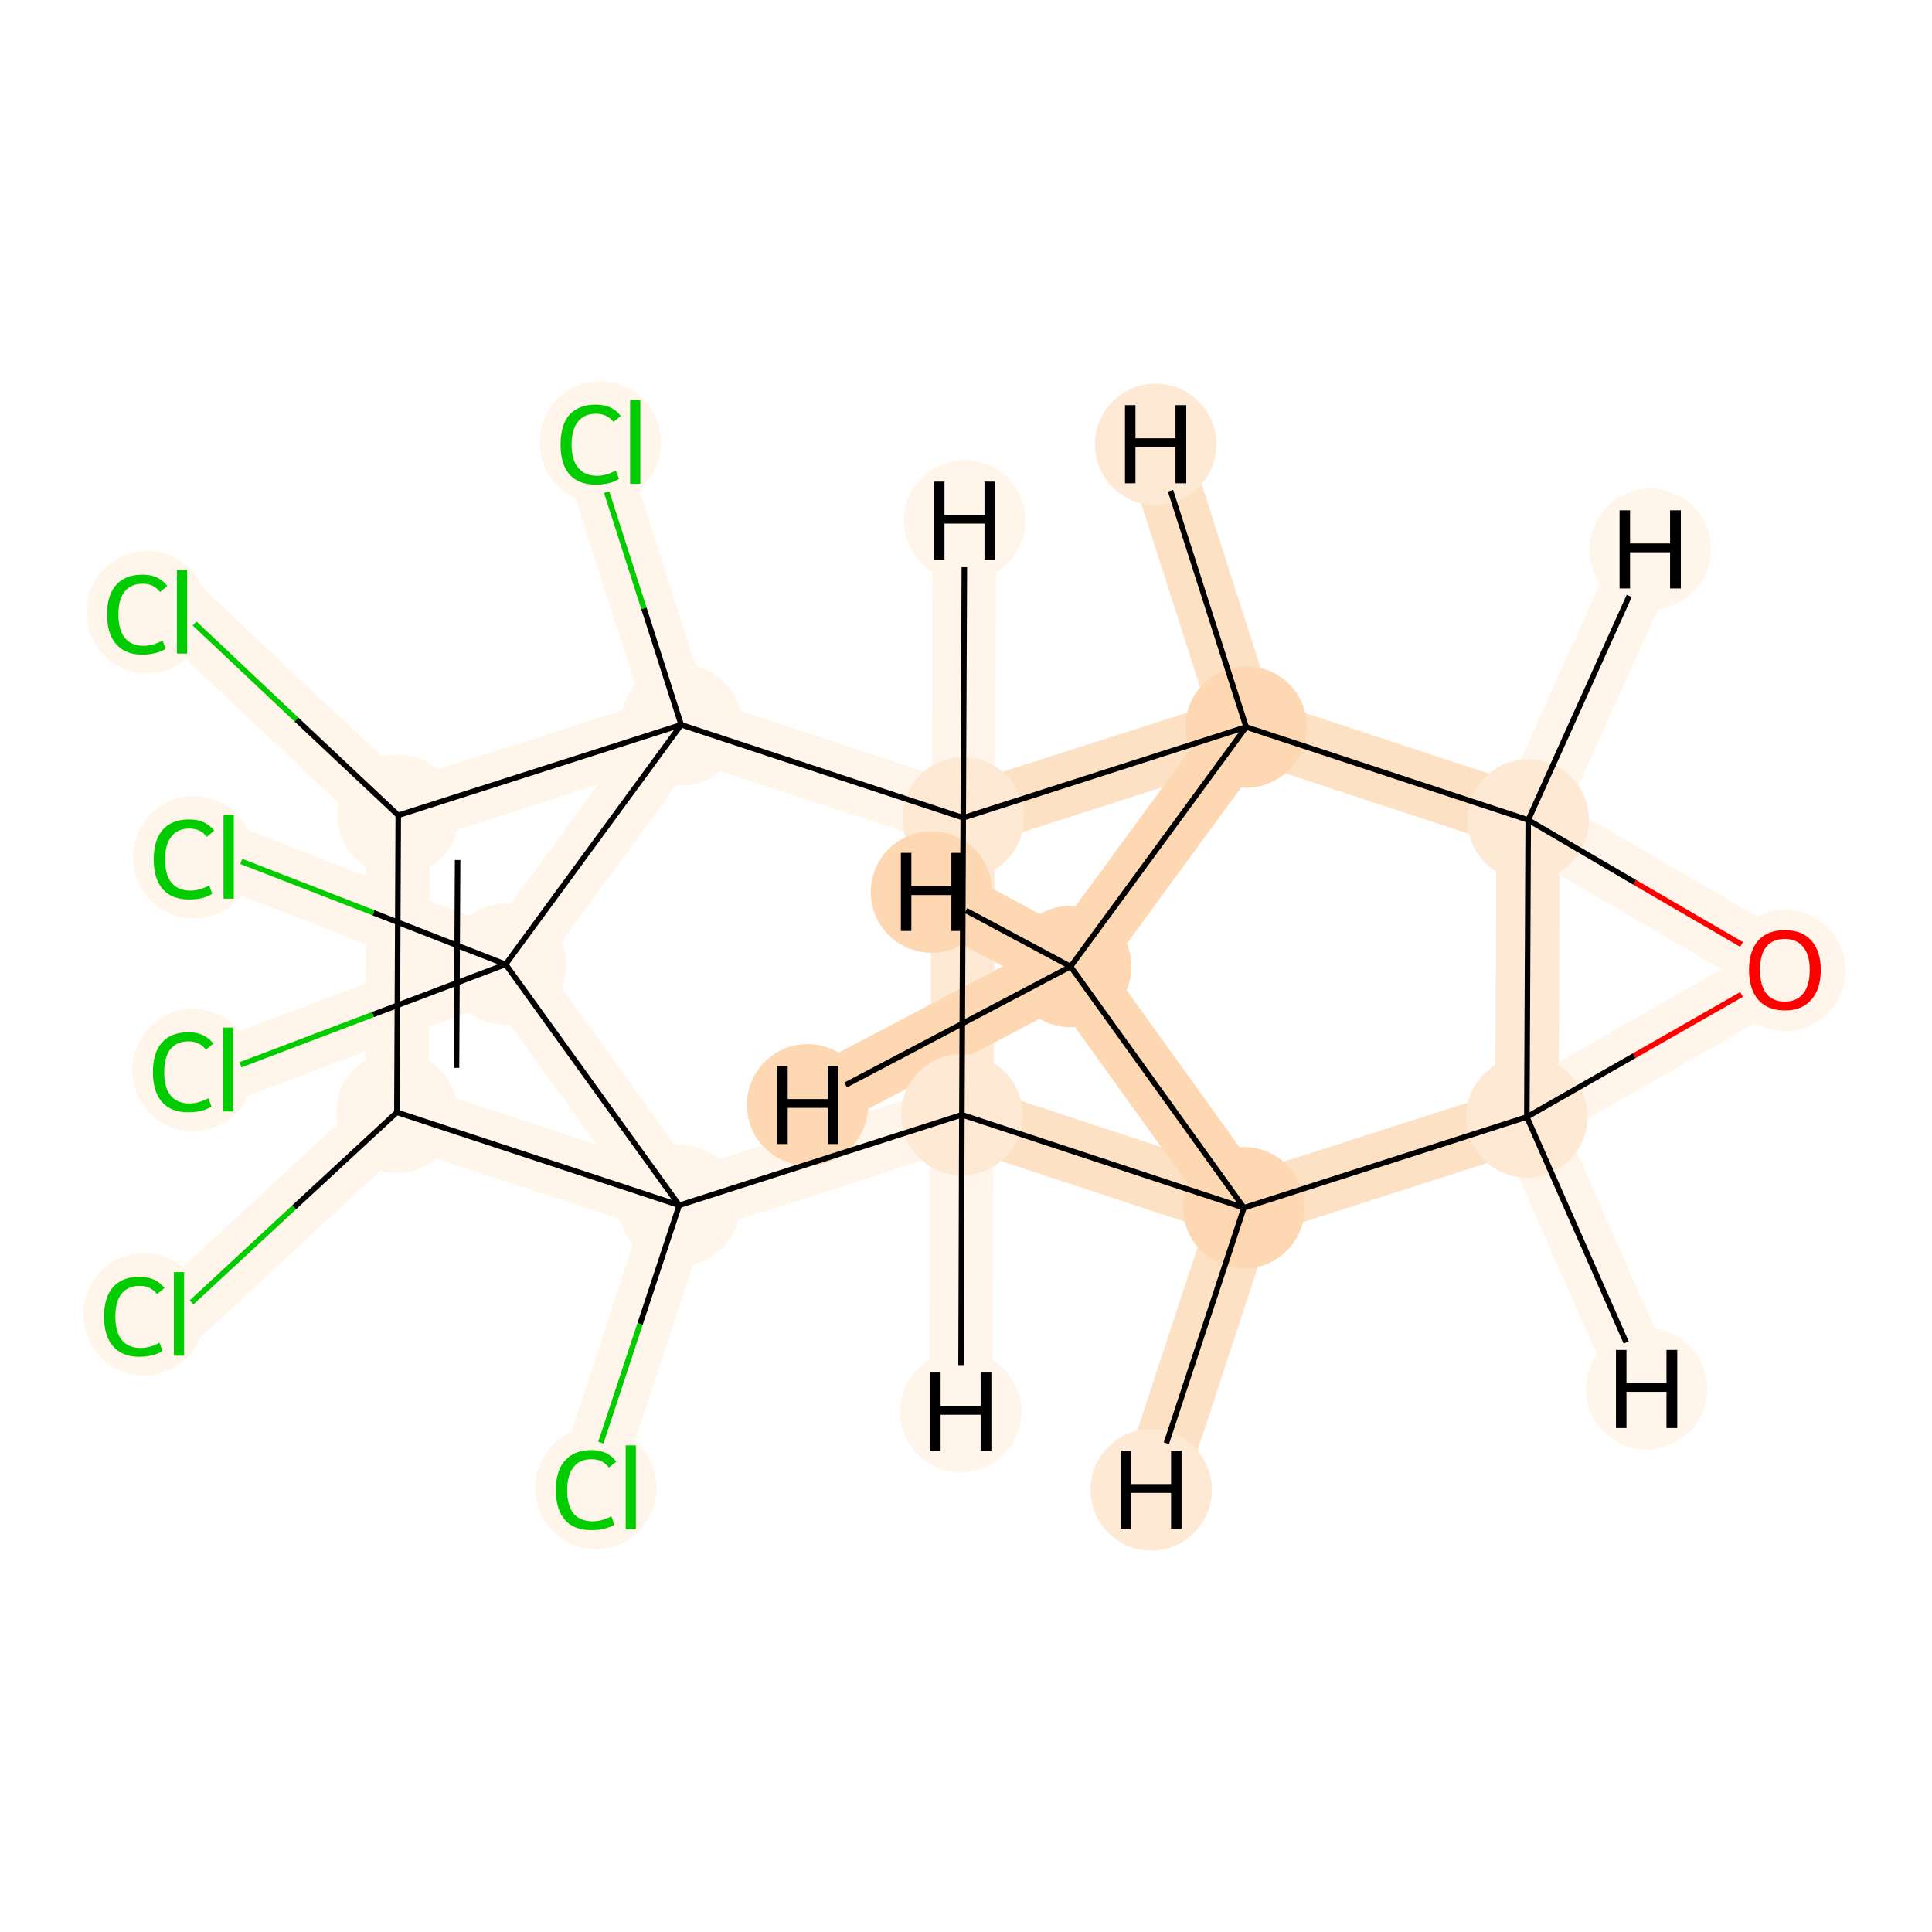 <?xml version='1.0' encoding='iso-8859-1'?>
<svg version='1.1' baseProfile='full'
              xmlns='http://www.w3.org/2000/svg'
                      xmlns:rdkit='http://www.rdkit.org/xml'
                      xmlns:xlink='http://www.w3.org/1999/xlink'
                  xml:space='preserve'
width='700px' height='700px' viewBox='0 0 700 700'>
<!-- END OF HEADER -->
<rect style='opacity:1.0;fill:#FFFFFF;stroke:none' width='700.0' height='700.0' x='0.0' y='0.0'> </rect>
<path d='M 64.8,476.1 L 143.8,403.0' style='fill:none;fill-rule:evenodd;stroke:#FFF5EB;stroke-width:23.0px;stroke-linecap:butt;stroke-linejoin:miter;stroke-opacity:1' />
<path d='M 143.8,403.0 L 144.3,295.4' style='fill:none;fill-rule:evenodd;stroke:#FFF5EB;stroke-width:23.0px;stroke-linecap:butt;stroke-linejoin:miter;stroke-opacity:1' />
<path d='M 143.8,403.0 L 246.1,436.7' style='fill:none;fill-rule:evenodd;stroke:#FFF5EB;stroke-width:23.0px;stroke-linecap:butt;stroke-linejoin:miter;stroke-opacity:1' />
<path d='M 144.3,295.4 L 65.9,221.7' style='fill:none;fill-rule:evenodd;stroke:#FFF5EB;stroke-width:23.0px;stroke-linecap:butt;stroke-linejoin:miter;stroke-opacity:1' />
<path d='M 144.3,295.4 L 246.8,262.6' style='fill:none;fill-rule:evenodd;stroke:#FFF5EB;stroke-width:23.0px;stroke-linecap:butt;stroke-linejoin:miter;stroke-opacity:1' />
<path d='M 246.8,262.6 L 183.2,349.4' style='fill:none;fill-rule:evenodd;stroke:#FFF5EB;stroke-width:23.0px;stroke-linecap:butt;stroke-linejoin:miter;stroke-opacity:1' />
<path d='M 246.8,262.6 L 214.0,160.1' style='fill:none;fill-rule:evenodd;stroke:#FFF5EB;stroke-width:23.0px;stroke-linecap:butt;stroke-linejoin:miter;stroke-opacity:1' />
<path d='M 246.8,262.6 L 349.0,296.3' style='fill:none;fill-rule:evenodd;stroke:#FFF5EB;stroke-width:23.0px;stroke-linecap:butt;stroke-linejoin:miter;stroke-opacity:1' />
<path d='M 183.2,349.4 L 246.1,436.7' style='fill:none;fill-rule:evenodd;stroke:#FFF5EB;stroke-width:23.0px;stroke-linecap:butt;stroke-linejoin:miter;stroke-opacity:1' />
<path d='M 183.2,349.4 L 82.9,310.4' style='fill:none;fill-rule:evenodd;stroke:#FFF5EB;stroke-width:23.0px;stroke-linecap:butt;stroke-linejoin:miter;stroke-opacity:1' />
<path d='M 183.2,349.4 L 82.5,387.5' style='fill:none;fill-rule:evenodd;stroke:#FFF5EB;stroke-width:23.0px;stroke-linecap:butt;stroke-linejoin:miter;stroke-opacity:1' />
<path d='M 246.1,436.7 L 212.4,538.9' style='fill:none;fill-rule:evenodd;stroke:#FFF5EB;stroke-width:23.0px;stroke-linecap:butt;stroke-linejoin:miter;stroke-opacity:1' />
<path d='M 246.1,436.7 L 348.5,403.9' style='fill:none;fill-rule:evenodd;stroke:#FFF5EB;stroke-width:23.0px;stroke-linecap:butt;stroke-linejoin:miter;stroke-opacity:1' />
<path d='M 348.5,403.9 L 349.0,296.3' style='fill:none;fill-rule:evenodd;stroke:#FEE9D4;stroke-width:23.0px;stroke-linecap:butt;stroke-linejoin:miter;stroke-opacity:1' />
<path d='M 348.5,403.9 L 450.7,437.6' style='fill:none;fill-rule:evenodd;stroke:#FDE1C5;stroke-width:23.0px;stroke-linecap:butt;stroke-linejoin:miter;stroke-opacity:1' />
<path d='M 348.5,403.9 L 348.1,511.5' style='fill:none;fill-rule:evenodd;stroke:#FFF5EB;stroke-width:23.0px;stroke-linecap:butt;stroke-linejoin:miter;stroke-opacity:1' />
<path d='M 349.0,296.3 L 451.5,263.4' style='fill:none;fill-rule:evenodd;stroke:#FDE1C5;stroke-width:23.0px;stroke-linecap:butt;stroke-linejoin:miter;stroke-opacity:1' />
<path d='M 349.0,296.3 L 349.5,188.6' style='fill:none;fill-rule:evenodd;stroke:#FFF5EB;stroke-width:23.0px;stroke-linecap:butt;stroke-linejoin:miter;stroke-opacity:1' />
<path d='M 451.5,263.4 L 387.9,350.2' style='fill:none;fill-rule:evenodd;stroke:#FDD8B3;stroke-width:23.0px;stroke-linecap:butt;stroke-linejoin:miter;stroke-opacity:1' />
<path d='M 451.5,263.4 L 553.7,297.1' style='fill:none;fill-rule:evenodd;stroke:#FDE1C5;stroke-width:23.0px;stroke-linecap:butt;stroke-linejoin:miter;stroke-opacity:1' />
<path d='M 451.5,263.4 L 418.7,161.0' style='fill:none;fill-rule:evenodd;stroke:#FDE1C5;stroke-width:23.0px;stroke-linecap:butt;stroke-linejoin:miter;stroke-opacity:1' />
<path d='M 387.9,350.2 L 450.7,437.6' style='fill:none;fill-rule:evenodd;stroke:#FDD8B3;stroke-width:23.0px;stroke-linecap:butt;stroke-linejoin:miter;stroke-opacity:1' />
<path d='M 387.9,350.2 L 337.5,323.2' style='fill:none;fill-rule:evenodd;stroke:#FDD8B3;stroke-width:23.0px;stroke-linecap:butt;stroke-linejoin:miter;stroke-opacity:1' />
<path d='M 387.9,350.2 L 292.6,400.3' style='fill:none;fill-rule:evenodd;stroke:#FDD8B3;stroke-width:23.0px;stroke-linecap:butt;stroke-linejoin:miter;stroke-opacity:1' />
<path d='M 450.7,437.6 L 553.2,404.7' style='fill:none;fill-rule:evenodd;stroke:#FDE1C5;stroke-width:23.0px;stroke-linecap:butt;stroke-linejoin:miter;stroke-opacity:1' />
<path d='M 450.7,437.6 L 417.1,539.8' style='fill:none;fill-rule:evenodd;stroke:#FDE1C5;stroke-width:23.0px;stroke-linecap:butt;stroke-linejoin:miter;stroke-opacity:1' />
<path d='M 553.2,404.7 L 553.7,297.1' style='fill:none;fill-rule:evenodd;stroke:#FEE9D4;stroke-width:23.0px;stroke-linecap:butt;stroke-linejoin:miter;stroke-opacity:1' />
<path d='M 553.2,404.7 L 646.7,351.3' style='fill:none;fill-rule:evenodd;stroke:#FFF5EB;stroke-width:23.0px;stroke-linecap:butt;stroke-linejoin:miter;stroke-opacity:1' />
<path d='M 553.2,404.7 L 596.6,503.2' style='fill:none;fill-rule:evenodd;stroke:#FFF5EB;stroke-width:23.0px;stroke-linecap:butt;stroke-linejoin:miter;stroke-opacity:1' />
<path d='M 553.7,297.1 L 646.7,351.3' style='fill:none;fill-rule:evenodd;stroke:#FFF5EB;stroke-width:23.0px;stroke-linecap:butt;stroke-linejoin:miter;stroke-opacity:1' />
<path d='M 553.7,297.1 L 597.9,199.0' style='fill:none;fill-rule:evenodd;stroke:#FFF5EB;stroke-width:23.0px;stroke-linecap:butt;stroke-linejoin:miter;stroke-opacity:1' />
<ellipse cx='52.2' cy='476.2' rx='21.5' ry='21.7'  style='fill:#FFF5EB;fill-rule:evenodd;stroke:#FFF5EB;stroke-width:1.0px;stroke-linecap:butt;stroke-linejoin:miter;stroke-opacity:1' />
<ellipse cx='143.8' cy='403.0' rx='21.5' ry='21.5'  style='fill:#FFF5EB;fill-rule:evenodd;stroke:#FFF5EB;stroke-width:1.0px;stroke-linecap:butt;stroke-linejoin:miter;stroke-opacity:1' />
<ellipse cx='144.3' cy='295.4' rx='21.5' ry='21.5'  style='fill:#FFF5EB;fill-rule:evenodd;stroke:#FFF5EB;stroke-width:1.0px;stroke-linecap:butt;stroke-linejoin:miter;stroke-opacity:1' />
<ellipse cx='53.3' cy='221.8' rx='21.5' ry='21.7'  style='fill:#FFF5EB;fill-rule:evenodd;stroke:#FFF5EB;stroke-width:1.0px;stroke-linecap:butt;stroke-linejoin:miter;stroke-opacity:1' />
<ellipse cx='246.8' cy='262.6' rx='21.5' ry='21.5'  style='fill:#FFF5EB;fill-rule:evenodd;stroke:#FFF5EB;stroke-width:1.0px;stroke-linecap:butt;stroke-linejoin:miter;stroke-opacity:1' />
<ellipse cx='183.2' cy='349.4' rx='21.5' ry='21.5'  style='fill:#FFF5EB;fill-rule:evenodd;stroke:#FFF5EB;stroke-width:1.0px;stroke-linecap:butt;stroke-linejoin:miter;stroke-opacity:1' />
<ellipse cx='246.1' cy='436.7' rx='21.5' ry='21.5'  style='fill:#FFF5EB;fill-rule:evenodd;stroke:#FFF5EB;stroke-width:1.0px;stroke-linecap:butt;stroke-linejoin:miter;stroke-opacity:1' />
<ellipse cx='215.9' cy='539.1' rx='21.5' ry='21.7'  style='fill:#FFF5EB;fill-rule:evenodd;stroke:#FFF5EB;stroke-width:1.0px;stroke-linecap:butt;stroke-linejoin:miter;stroke-opacity:1' />
<ellipse cx='348.5' cy='403.9' rx='21.5' ry='21.5'  style='fill:#FEE9D4;fill-rule:evenodd;stroke:#FEE9D4;stroke-width:1.0px;stroke-linecap:butt;stroke-linejoin:miter;stroke-opacity:1' />
<ellipse cx='349.0' cy='296.3' rx='21.5' ry='21.5'  style='fill:#FEE9D4;fill-rule:evenodd;stroke:#FEE9D4;stroke-width:1.0px;stroke-linecap:butt;stroke-linejoin:miter;stroke-opacity:1' />
<ellipse cx='451.5' cy='263.4' rx='21.5' ry='21.5'  style='fill:#FDD8B3;fill-rule:evenodd;stroke:#FDD8B3;stroke-width:1.0px;stroke-linecap:butt;stroke-linejoin:miter;stroke-opacity:1' />
<ellipse cx='387.9' cy='350.2' rx='21.5' ry='21.5'  style='fill:#FDD8B3;fill-rule:evenodd;stroke:#FDD8B3;stroke-width:1.0px;stroke-linecap:butt;stroke-linejoin:miter;stroke-opacity:1' />
<ellipse cx='450.7' cy='437.6' rx='21.5' ry='21.5'  style='fill:#FDD8B3;fill-rule:evenodd;stroke:#FDD8B3;stroke-width:1.0px;stroke-linecap:butt;stroke-linejoin:miter;stroke-opacity:1' />
<ellipse cx='553.2' cy='404.7' rx='21.5' ry='21.5'  style='fill:#FEE9D4;fill-rule:evenodd;stroke:#FEE9D4;stroke-width:1.0px;stroke-linecap:butt;stroke-linejoin:miter;stroke-opacity:1' />
<ellipse cx='553.7' cy='297.1' rx='21.5' ry='21.5'  style='fill:#FEE9D4;fill-rule:evenodd;stroke:#FEE9D4;stroke-width:1.0px;stroke-linecap:butt;stroke-linejoin:miter;stroke-opacity:1' />
<ellipse cx='646.7' cy='351.6' rx='21.5' ry='21.5'  style='fill:#FFF5EB;fill-rule:evenodd;stroke:#FFF5EB;stroke-width:1.0px;stroke-linecap:butt;stroke-linejoin:miter;stroke-opacity:1' />
<ellipse cx='70.2' cy='310.6' rx='21.5' ry='21.7'  style='fill:#FFF5EB;fill-rule:evenodd;stroke:#FFF5EB;stroke-width:1.0px;stroke-linecap:butt;stroke-linejoin:miter;stroke-opacity:1' />
<ellipse cx='69.9' cy='387.7' rx='21.5' ry='21.7'  style='fill:#FFF5EB;fill-rule:evenodd;stroke:#FFF5EB;stroke-width:1.0px;stroke-linecap:butt;stroke-linejoin:miter;stroke-opacity:1' />
<ellipse cx='217.5' cy='160.3' rx='21.5' ry='21.7'  style='fill:#FFF5EB;fill-rule:evenodd;stroke:#FFF5EB;stroke-width:1.0px;stroke-linecap:butt;stroke-linejoin:miter;stroke-opacity:1' />
<ellipse cx='348.1' cy='511.5' rx='21.5' ry='21.5'  style='fill:#FFF5EB;fill-rule:evenodd;stroke:#FFF5EB;stroke-width:1.0px;stroke-linecap:butt;stroke-linejoin:miter;stroke-opacity:1' />
<ellipse cx='349.5' cy='188.6' rx='21.5' ry='21.5'  style='fill:#FFF5EB;fill-rule:evenodd;stroke:#FFF5EB;stroke-width:1.0px;stroke-linecap:butt;stroke-linejoin:miter;stroke-opacity:1' />
<ellipse cx='418.7' cy='161.0' rx='21.5' ry='21.5'  style='fill:#FEE9D4;fill-rule:evenodd;stroke:#FEE9D4;stroke-width:1.0px;stroke-linecap:butt;stroke-linejoin:miter;stroke-opacity:1' />
<ellipse cx='337.5' cy='323.2' rx='21.5' ry='21.5'  style='fill:#FDD8B3;fill-rule:evenodd;stroke:#FDD8B3;stroke-width:1.0px;stroke-linecap:butt;stroke-linejoin:miter;stroke-opacity:1' />
<ellipse cx='292.6' cy='400.3' rx='21.5' ry='21.5'  style='fill:#FDD8B3;fill-rule:evenodd;stroke:#FDD8B3;stroke-width:1.0px;stroke-linecap:butt;stroke-linejoin:miter;stroke-opacity:1' />
<ellipse cx='417.1' cy='539.8' rx='21.5' ry='21.5'  style='fill:#FEE9D4;fill-rule:evenodd;stroke:#FEE9D4;stroke-width:1.0px;stroke-linecap:butt;stroke-linejoin:miter;stroke-opacity:1' />
<ellipse cx='596.6' cy='503.2' rx='21.5' ry='21.5'  style='fill:#FFF5EB;fill-rule:evenodd;stroke:#FFF5EB;stroke-width:1.0px;stroke-linecap:butt;stroke-linejoin:miter;stroke-opacity:1' />
<ellipse cx='597.9' cy='199.0' rx='21.5' ry='21.5'  style='fill:#FFF5EB;fill-rule:evenodd;stroke:#FFF5EB;stroke-width:1.0px;stroke-linecap:butt;stroke-linejoin:miter;stroke-opacity:1' />
<path class='bond-0 atom-0 atom-1' d='M 69.4,471.9 L 106.6,437.4' style='fill:none;fill-rule:evenodd;stroke:#00CC00;stroke-width:2.0px;stroke-linecap:butt;stroke-linejoin:miter;stroke-opacity:1' />
<path class='bond-0 atom-0 atom-1' d='M 106.6,437.4 L 143.8,403.0' style='fill:none;fill-rule:evenodd;stroke:#000000;stroke-width:2.0px;stroke-linecap:butt;stroke-linejoin:miter;stroke-opacity:1' />
<path class='bond-1 atom-1 atom-2' d='M 143.8,403.0 L 144.3,295.4' style='fill:none;fill-rule:evenodd;stroke:#000000;stroke-width:2.0px;stroke-linecap:butt;stroke-linejoin:miter;stroke-opacity:1' />
<path class='bond-1 atom-1 atom-2' d='M 165.4,386.9 L 165.8,311.6' style='fill:none;fill-rule:evenodd;stroke:#000000;stroke-width:2.0px;stroke-linecap:butt;stroke-linejoin:miter;stroke-opacity:1' />
<path class='bond-18 atom-6 atom-1' d='M 246.1,436.7 L 143.8,403.0' style='fill:none;fill-rule:evenodd;stroke:#000000;stroke-width:2.0px;stroke-linecap:butt;stroke-linejoin:miter;stroke-opacity:1' />
<path class='bond-2 atom-2 atom-3' d='M 144.3,295.4 L 107.4,260.7' style='fill:none;fill-rule:evenodd;stroke:#000000;stroke-width:2.0px;stroke-linecap:butt;stroke-linejoin:miter;stroke-opacity:1' />
<path class='bond-2 atom-2 atom-3' d='M 107.4,260.7 L 70.5,225.9' style='fill:none;fill-rule:evenodd;stroke:#00CC00;stroke-width:2.0px;stroke-linecap:butt;stroke-linejoin:miter;stroke-opacity:1' />
<path class='bond-3 atom-2 atom-4' d='M 144.3,295.4 L 246.8,262.6' style='fill:none;fill-rule:evenodd;stroke:#000000;stroke-width:2.0px;stroke-linecap:butt;stroke-linejoin:miter;stroke-opacity:1' />
<path class='bond-4 atom-4 atom-5' d='M 246.8,262.6 L 183.2,349.4' style='fill:none;fill-rule:evenodd;stroke:#000000;stroke-width:2.0px;stroke-linecap:butt;stroke-linejoin:miter;stroke-opacity:1' />
<path class='bond-17 atom-4 atom-18' d='M 246.8,262.6 L 233.3,220.4' style='fill:none;fill-rule:evenodd;stroke:#000000;stroke-width:2.0px;stroke-linecap:butt;stroke-linejoin:miter;stroke-opacity:1' />
<path class='bond-17 atom-4 atom-18' d='M 233.3,220.4 L 219.8,178.3' style='fill:none;fill-rule:evenodd;stroke:#00CC00;stroke-width:2.0px;stroke-linecap:butt;stroke-linejoin:miter;stroke-opacity:1' />
<path class='bond-21 atom-9 atom-4' d='M 349.0,296.3 L 246.8,262.6' style='fill:none;fill-rule:evenodd;stroke:#000000;stroke-width:2.0px;stroke-linecap:butt;stroke-linejoin:miter;stroke-opacity:1' />
<path class='bond-5 atom-5 atom-6' d='M 183.2,349.4 L 246.1,436.7' style='fill:none;fill-rule:evenodd;stroke:#000000;stroke-width:2.0px;stroke-linecap:butt;stroke-linejoin:miter;stroke-opacity:1' />
<path class='bond-15 atom-5 atom-16' d='M 183.2,349.4 L 135.3,330.7' style='fill:none;fill-rule:evenodd;stroke:#000000;stroke-width:2.0px;stroke-linecap:butt;stroke-linejoin:miter;stroke-opacity:1' />
<path class='bond-15 atom-5 atom-16' d='M 135.3,330.7 L 87.4,312.1' style='fill:none;fill-rule:evenodd;stroke:#00CC00;stroke-width:2.0px;stroke-linecap:butt;stroke-linejoin:miter;stroke-opacity:1' />
<path class='bond-16 atom-5 atom-17' d='M 183.2,349.4 L 135.1,367.6' style='fill:none;fill-rule:evenodd;stroke:#000000;stroke-width:2.0px;stroke-linecap:butt;stroke-linejoin:miter;stroke-opacity:1' />
<path class='bond-16 atom-5 atom-17' d='M 135.1,367.6 L 87.1,385.8' style='fill:none;fill-rule:evenodd;stroke:#00CC00;stroke-width:2.0px;stroke-linecap:butt;stroke-linejoin:miter;stroke-opacity:1' />
<path class='bond-6 atom-6 atom-7' d='M 246.1,436.7 L 231.9,479.7' style='fill:none;fill-rule:evenodd;stroke:#000000;stroke-width:2.0px;stroke-linecap:butt;stroke-linejoin:miter;stroke-opacity:1' />
<path class='bond-6 atom-6 atom-7' d='M 231.9,479.7 L 217.7,522.7' style='fill:none;fill-rule:evenodd;stroke:#00CC00;stroke-width:2.0px;stroke-linecap:butt;stroke-linejoin:miter;stroke-opacity:1' />
<path class='bond-7 atom-6 atom-8' d='M 246.1,436.7 L 348.5,403.9' style='fill:none;fill-rule:evenodd;stroke:#000000;stroke-width:2.0px;stroke-linecap:butt;stroke-linejoin:miter;stroke-opacity:1' />
<path class='bond-8 atom-8 atom-9' d='M 348.5,403.9 L 349.0,296.3' style='fill:none;fill-rule:evenodd;stroke:#000000;stroke-width:2.0px;stroke-linecap:butt;stroke-linejoin:miter;stroke-opacity:1' />
<path class='bond-19 atom-12 atom-8' d='M 450.7,437.6 L 348.5,403.9' style='fill:none;fill-rule:evenodd;stroke:#000000;stroke-width:2.0px;stroke-linecap:butt;stroke-linejoin:miter;stroke-opacity:1' />
<path class='bond-23 atom-8 atom-19' d='M 348.5,403.9 L 348.2,494.6' style='fill:none;fill-rule:evenodd;stroke:#000000;stroke-width:2.0px;stroke-linecap:butt;stroke-linejoin:miter;stroke-opacity:1' />
<path class='bond-9 atom-9 atom-10' d='M 349.0,296.3 L 451.5,263.4' style='fill:none;fill-rule:evenodd;stroke:#000000;stroke-width:2.0px;stroke-linecap:butt;stroke-linejoin:miter;stroke-opacity:1' />
<path class='bond-24 atom-9 atom-20' d='M 349.0,296.3 L 349.4,205.5' style='fill:none;fill-rule:evenodd;stroke:#000000;stroke-width:2.0px;stroke-linecap:butt;stroke-linejoin:miter;stroke-opacity:1' />
<path class='bond-10 atom-10 atom-11' d='M 451.5,263.4 L 387.9,350.2' style='fill:none;fill-rule:evenodd;stroke:#000000;stroke-width:2.0px;stroke-linecap:butt;stroke-linejoin:miter;stroke-opacity:1' />
<path class='bond-22 atom-14 atom-10' d='M 553.7,297.1 L 451.5,263.4' style='fill:none;fill-rule:evenodd;stroke:#000000;stroke-width:2.0px;stroke-linecap:butt;stroke-linejoin:miter;stroke-opacity:1' />
<path class='bond-25 atom-10 atom-21' d='M 451.5,263.4 L 424.1,177.8' style='fill:none;fill-rule:evenodd;stroke:#000000;stroke-width:2.0px;stroke-linecap:butt;stroke-linejoin:miter;stroke-opacity:1' />
<path class='bond-11 atom-11 atom-12' d='M 387.9,350.2 L 450.7,437.6' style='fill:none;fill-rule:evenodd;stroke:#000000;stroke-width:2.0px;stroke-linecap:butt;stroke-linejoin:miter;stroke-opacity:1' />
<path class='bond-26 atom-11 atom-22' d='M 387.9,350.2 L 350.0,329.9' style='fill:none;fill-rule:evenodd;stroke:#000000;stroke-width:2.0px;stroke-linecap:butt;stroke-linejoin:miter;stroke-opacity:1' />
<path class='bond-27 atom-11 atom-23' d='M 387.9,350.2 L 306.4,393.1' style='fill:none;fill-rule:evenodd;stroke:#000000;stroke-width:2.0px;stroke-linecap:butt;stroke-linejoin:miter;stroke-opacity:1' />
<path class='bond-12 atom-12 atom-13' d='M 450.7,437.6 L 553.2,404.7' style='fill:none;fill-rule:evenodd;stroke:#000000;stroke-width:2.0px;stroke-linecap:butt;stroke-linejoin:miter;stroke-opacity:1' />
<path class='bond-28 atom-12 atom-24' d='M 450.7,437.6 L 422.6,522.9' style='fill:none;fill-rule:evenodd;stroke:#000000;stroke-width:2.0px;stroke-linecap:butt;stroke-linejoin:miter;stroke-opacity:1' />
<path class='bond-13 atom-13 atom-14' d='M 553.2,404.7 L 553.7,297.1' style='fill:none;fill-rule:evenodd;stroke:#000000;stroke-width:2.0px;stroke-linecap:butt;stroke-linejoin:miter;stroke-opacity:1' />
<path class='bond-20 atom-15 atom-13' d='M 631.0,360.3 L 592.1,382.5' style='fill:none;fill-rule:evenodd;stroke:#FF0000;stroke-width:2.0px;stroke-linecap:butt;stroke-linejoin:miter;stroke-opacity:1' />
<path class='bond-20 atom-15 atom-13' d='M 592.1,382.5 L 553.2,404.7' style='fill:none;fill-rule:evenodd;stroke:#000000;stroke-width:2.0px;stroke-linecap:butt;stroke-linejoin:miter;stroke-opacity:1' />
<path class='bond-29 atom-13 atom-25' d='M 553.2,404.7 L 589.2,486.4' style='fill:none;fill-rule:evenodd;stroke:#000000;stroke-width:2.0px;stroke-linecap:butt;stroke-linejoin:miter;stroke-opacity:1' />
<path class='bond-14 atom-14 atom-15' d='M 553.7,297.1 L 592.3,319.7' style='fill:none;fill-rule:evenodd;stroke:#000000;stroke-width:2.0px;stroke-linecap:butt;stroke-linejoin:miter;stroke-opacity:1' />
<path class='bond-14 atom-14 atom-15' d='M 592.3,319.7 L 631.0,342.2' style='fill:none;fill-rule:evenodd;stroke:#FF0000;stroke-width:2.0px;stroke-linecap:butt;stroke-linejoin:miter;stroke-opacity:1' />
<path class='bond-30 atom-14 atom-26' d='M 553.7,297.1 L 590.3,215.9' style='fill:none;fill-rule:evenodd;stroke:#000000;stroke-width:2.0px;stroke-linecap:butt;stroke-linejoin:miter;stroke-opacity:1' />
<path  class='atom-0' d='M 37.7 477.0
Q 37.7 470.0, 41.0 466.3
Q 44.3 462.6, 50.6 462.6
Q 56.4 462.6, 59.6 466.7
L 56.9 468.9
Q 54.6 465.9, 50.6 465.9
Q 46.3 465.9, 44.0 468.8
Q 41.8 471.6, 41.8 477.0
Q 41.8 482.6, 44.1 485.5
Q 46.5 488.4, 51.0 488.4
Q 54.2 488.4, 57.8 486.5
L 58.9 489.5
Q 57.4 490.5, 55.2 491.0
Q 53.0 491.6, 50.5 491.6
Q 44.3 491.6, 41.0 487.8
Q 37.7 484.1, 37.7 477.0
' fill='#00CC00'/>
<path  class='atom-0' d='M 63.0 460.9
L 66.7 460.9
L 66.7 491.2
L 63.0 491.2
L 63.0 460.9
' fill='#00CC00'/>
<path  class='atom-3' d='M 38.8 222.6
Q 38.8 215.6, 42.1 211.9
Q 45.4 208.2, 51.7 208.2
Q 57.5 208.2, 60.6 212.3
L 58.0 214.5
Q 55.7 211.5, 51.7 211.5
Q 47.4 211.5, 45.1 214.4
Q 42.9 217.2, 42.9 222.6
Q 42.9 228.2, 45.2 231.1
Q 47.6 234.0, 52.1 234.0
Q 55.2 234.0, 58.9 232.1
L 60.0 235.1
Q 58.5 236.1, 56.3 236.6
Q 54.0 237.2, 51.6 237.2
Q 45.4 237.2, 42.1 233.4
Q 38.8 229.7, 38.8 222.6
' fill='#00CC00'/>
<path  class='atom-3' d='M 64.1 206.5
L 67.8 206.5
L 67.8 236.8
L 64.1 236.8
L 64.1 206.5
' fill='#00CC00'/>
<path  class='atom-7' d='M 201.4 539.9
Q 201.4 532.8, 204.7 529.2
Q 208.0 525.4, 214.3 525.4
Q 220.2 525.4, 223.3 529.6
L 220.6 531.7
Q 218.4 528.7, 214.3 528.7
Q 210.0 528.7, 207.8 531.6
Q 205.5 534.4, 205.5 539.9
Q 205.5 545.5, 207.8 548.4
Q 210.2 551.2, 214.8 551.2
Q 217.9 551.2, 221.5 549.4
L 222.6 552.4
Q 221.2 553.3, 218.9 553.9
Q 216.7 554.4, 214.2 554.4
Q 208.0 554.4, 204.7 550.7
Q 201.4 546.9, 201.4 539.9
' fill='#00CC00'/>
<path  class='atom-7' d='M 226.7 523.7
L 230.4 523.7
L 230.4 554.1
L 226.7 554.1
L 226.7 523.7
' fill='#00CC00'/>
<path  class='atom-15' d='M 633.7 351.4
Q 633.7 344.6, 637.0 340.8
Q 640.4 337.0, 646.7 337.0
Q 652.9 337.0, 656.3 340.8
Q 659.7 344.6, 659.7 351.4
Q 659.7 358.3, 656.3 362.2
Q 652.9 366.1, 646.7 366.1
Q 640.4 366.1, 637.0 362.2
Q 633.7 358.3, 633.7 351.4
M 646.7 362.9
Q 651.0 362.9, 653.3 360.0
Q 655.7 357.1, 655.7 351.4
Q 655.7 345.9, 653.3 343.1
Q 651.0 340.2, 646.7 340.2
Q 642.3 340.2, 640.0 343.0
Q 637.7 345.8, 637.7 351.4
Q 637.7 357.1, 640.0 360.0
Q 642.3 362.9, 646.7 362.9
' fill='#FF0000'/>
<path  class='atom-16' d='M 55.7 311.4
Q 55.7 304.3, 59.0 300.6
Q 62.3 296.9, 68.6 296.9
Q 74.5 296.9, 77.6 301.0
L 74.9 303.2
Q 72.7 300.2, 68.6 300.2
Q 64.3 300.2, 62.1 303.1
Q 59.8 305.9, 59.8 311.4
Q 59.8 317.0, 62.1 319.8
Q 64.5 322.7, 69.1 322.7
Q 72.2 322.7, 75.8 320.8
L 76.9 323.8
Q 75.5 324.8, 73.2 325.4
Q 71.0 325.9, 68.5 325.9
Q 62.3 325.9, 59.0 322.2
Q 55.7 318.4, 55.7 311.4
' fill='#00CC00'/>
<path  class='atom-16' d='M 81.0 295.2
L 84.7 295.2
L 84.7 325.6
L 81.0 325.6
L 81.0 295.2
' fill='#00CC00'/>
<path  class='atom-17' d='M 55.4 388.5
Q 55.4 381.4, 58.7 377.7
Q 62.0 374.0, 68.3 374.0
Q 74.1 374.0, 77.3 378.1
L 74.6 380.3
Q 72.3 377.3, 68.3 377.3
Q 64.0 377.3, 61.7 380.2
Q 59.5 383.0, 59.5 388.5
Q 59.5 394.1, 61.8 396.9
Q 64.2 399.8, 68.7 399.8
Q 71.9 399.8, 75.5 397.9
L 76.6 400.9
Q 75.1 401.9, 72.9 402.5
Q 70.7 403.0, 68.2 403.0
Q 62.0 403.0, 58.7 399.3
Q 55.4 395.5, 55.4 388.5
' fill='#00CC00'/>
<path  class='atom-17' d='M 80.7 372.3
L 84.4 372.3
L 84.4 402.7
L 80.7 402.7
L 80.7 372.3
' fill='#00CC00'/>
<path  class='atom-18' d='M 203.1 161.1
Q 203.1 154.0, 206.3 150.3
Q 209.7 146.6, 215.9 146.6
Q 221.8 146.6, 224.9 150.7
L 222.3 152.9
Q 220.0 149.9, 215.9 149.9
Q 211.7 149.9, 209.4 152.8
Q 207.1 155.6, 207.1 161.1
Q 207.1 166.7, 209.5 169.5
Q 211.8 172.4, 216.4 172.4
Q 219.5 172.4, 223.1 170.5
L 224.3 173.5
Q 222.8 174.5, 220.5 175.1
Q 218.3 175.6, 215.8 175.6
Q 209.7 175.6, 206.3 171.9
Q 203.1 168.1, 203.1 161.1
' fill='#00CC00'/>
<path  class='atom-18' d='M 228.3 144.9
L 232.0 144.9
L 232.0 175.3
L 228.3 175.3
L 228.3 144.9
' fill='#00CC00'/>
<path  class='atom-19' d='M 337.0 497.3
L 340.8 497.3
L 340.8 509.4
L 355.3 509.4
L 355.3 497.3
L 359.2 497.3
L 359.2 525.6
L 355.3 525.6
L 355.3 512.6
L 340.8 512.6
L 340.8 525.6
L 337.0 525.6
L 337.0 497.3
' fill='#000000'/>
<path  class='atom-20' d='M 338.4 174.5
L 342.2 174.5
L 342.2 186.5
L 356.7 186.5
L 356.7 174.5
L 360.5 174.5
L 360.5 202.8
L 356.7 202.8
L 356.7 189.7
L 342.2 189.7
L 342.2 202.8
L 338.4 202.8
L 338.4 174.5
' fill='#000000'/>
<path  class='atom-21' d='M 407.6 146.8
L 411.4 146.8
L 411.4 158.8
L 425.9 158.8
L 425.9 146.8
L 429.8 146.8
L 429.8 175.1
L 425.9 175.1
L 425.9 162.0
L 411.4 162.0
L 411.4 175.1
L 407.6 175.1
L 407.6 146.8
' fill='#000000'/>
<path  class='atom-22' d='M 326.4 309.0
L 330.2 309.0
L 330.2 321.1
L 344.7 321.1
L 344.7 309.0
L 348.6 309.0
L 348.6 337.3
L 344.7 337.3
L 344.7 324.3
L 330.2 324.3
L 330.2 337.3
L 326.4 337.3
L 326.4 309.0
' fill='#000000'/>
<path  class='atom-23' d='M 281.5 386.2
L 285.4 386.2
L 285.4 398.2
L 299.9 398.2
L 299.9 386.2
L 303.7 386.2
L 303.7 414.5
L 299.9 414.5
L 299.9 401.4
L 285.4 401.4
L 285.4 414.5
L 281.5 414.5
L 281.5 386.2
' fill='#000000'/>
<path  class='atom-24' d='M 406.0 525.6
L 409.8 525.6
L 409.8 537.7
L 424.3 537.7
L 424.3 525.6
L 428.1 525.6
L 428.1 553.9
L 424.3 553.9
L 424.3 540.9
L 409.8 540.9
L 409.8 553.9
L 406.0 553.9
L 406.0 525.6
' fill='#000000'/>
<path  class='atom-25' d='M 585.5 489.1
L 589.3 489.1
L 589.3 501.1
L 603.8 501.1
L 603.8 489.1
L 607.7 489.1
L 607.7 517.4
L 603.8 517.4
L 603.8 504.3
L 589.3 504.3
L 589.3 517.4
L 585.5 517.4
L 585.5 489.1
' fill='#000000'/>
<path  class='atom-26' d='M 586.8 184.9
L 590.6 184.9
L 590.6 196.9
L 605.1 196.9
L 605.1 184.9
L 609.0 184.9
L 609.0 213.2
L 605.1 213.2
L 605.1 200.1
L 590.6 200.1
L 590.6 213.2
L 586.8 213.2
L 586.8 184.9
' fill='#000000'/>
</svg>
